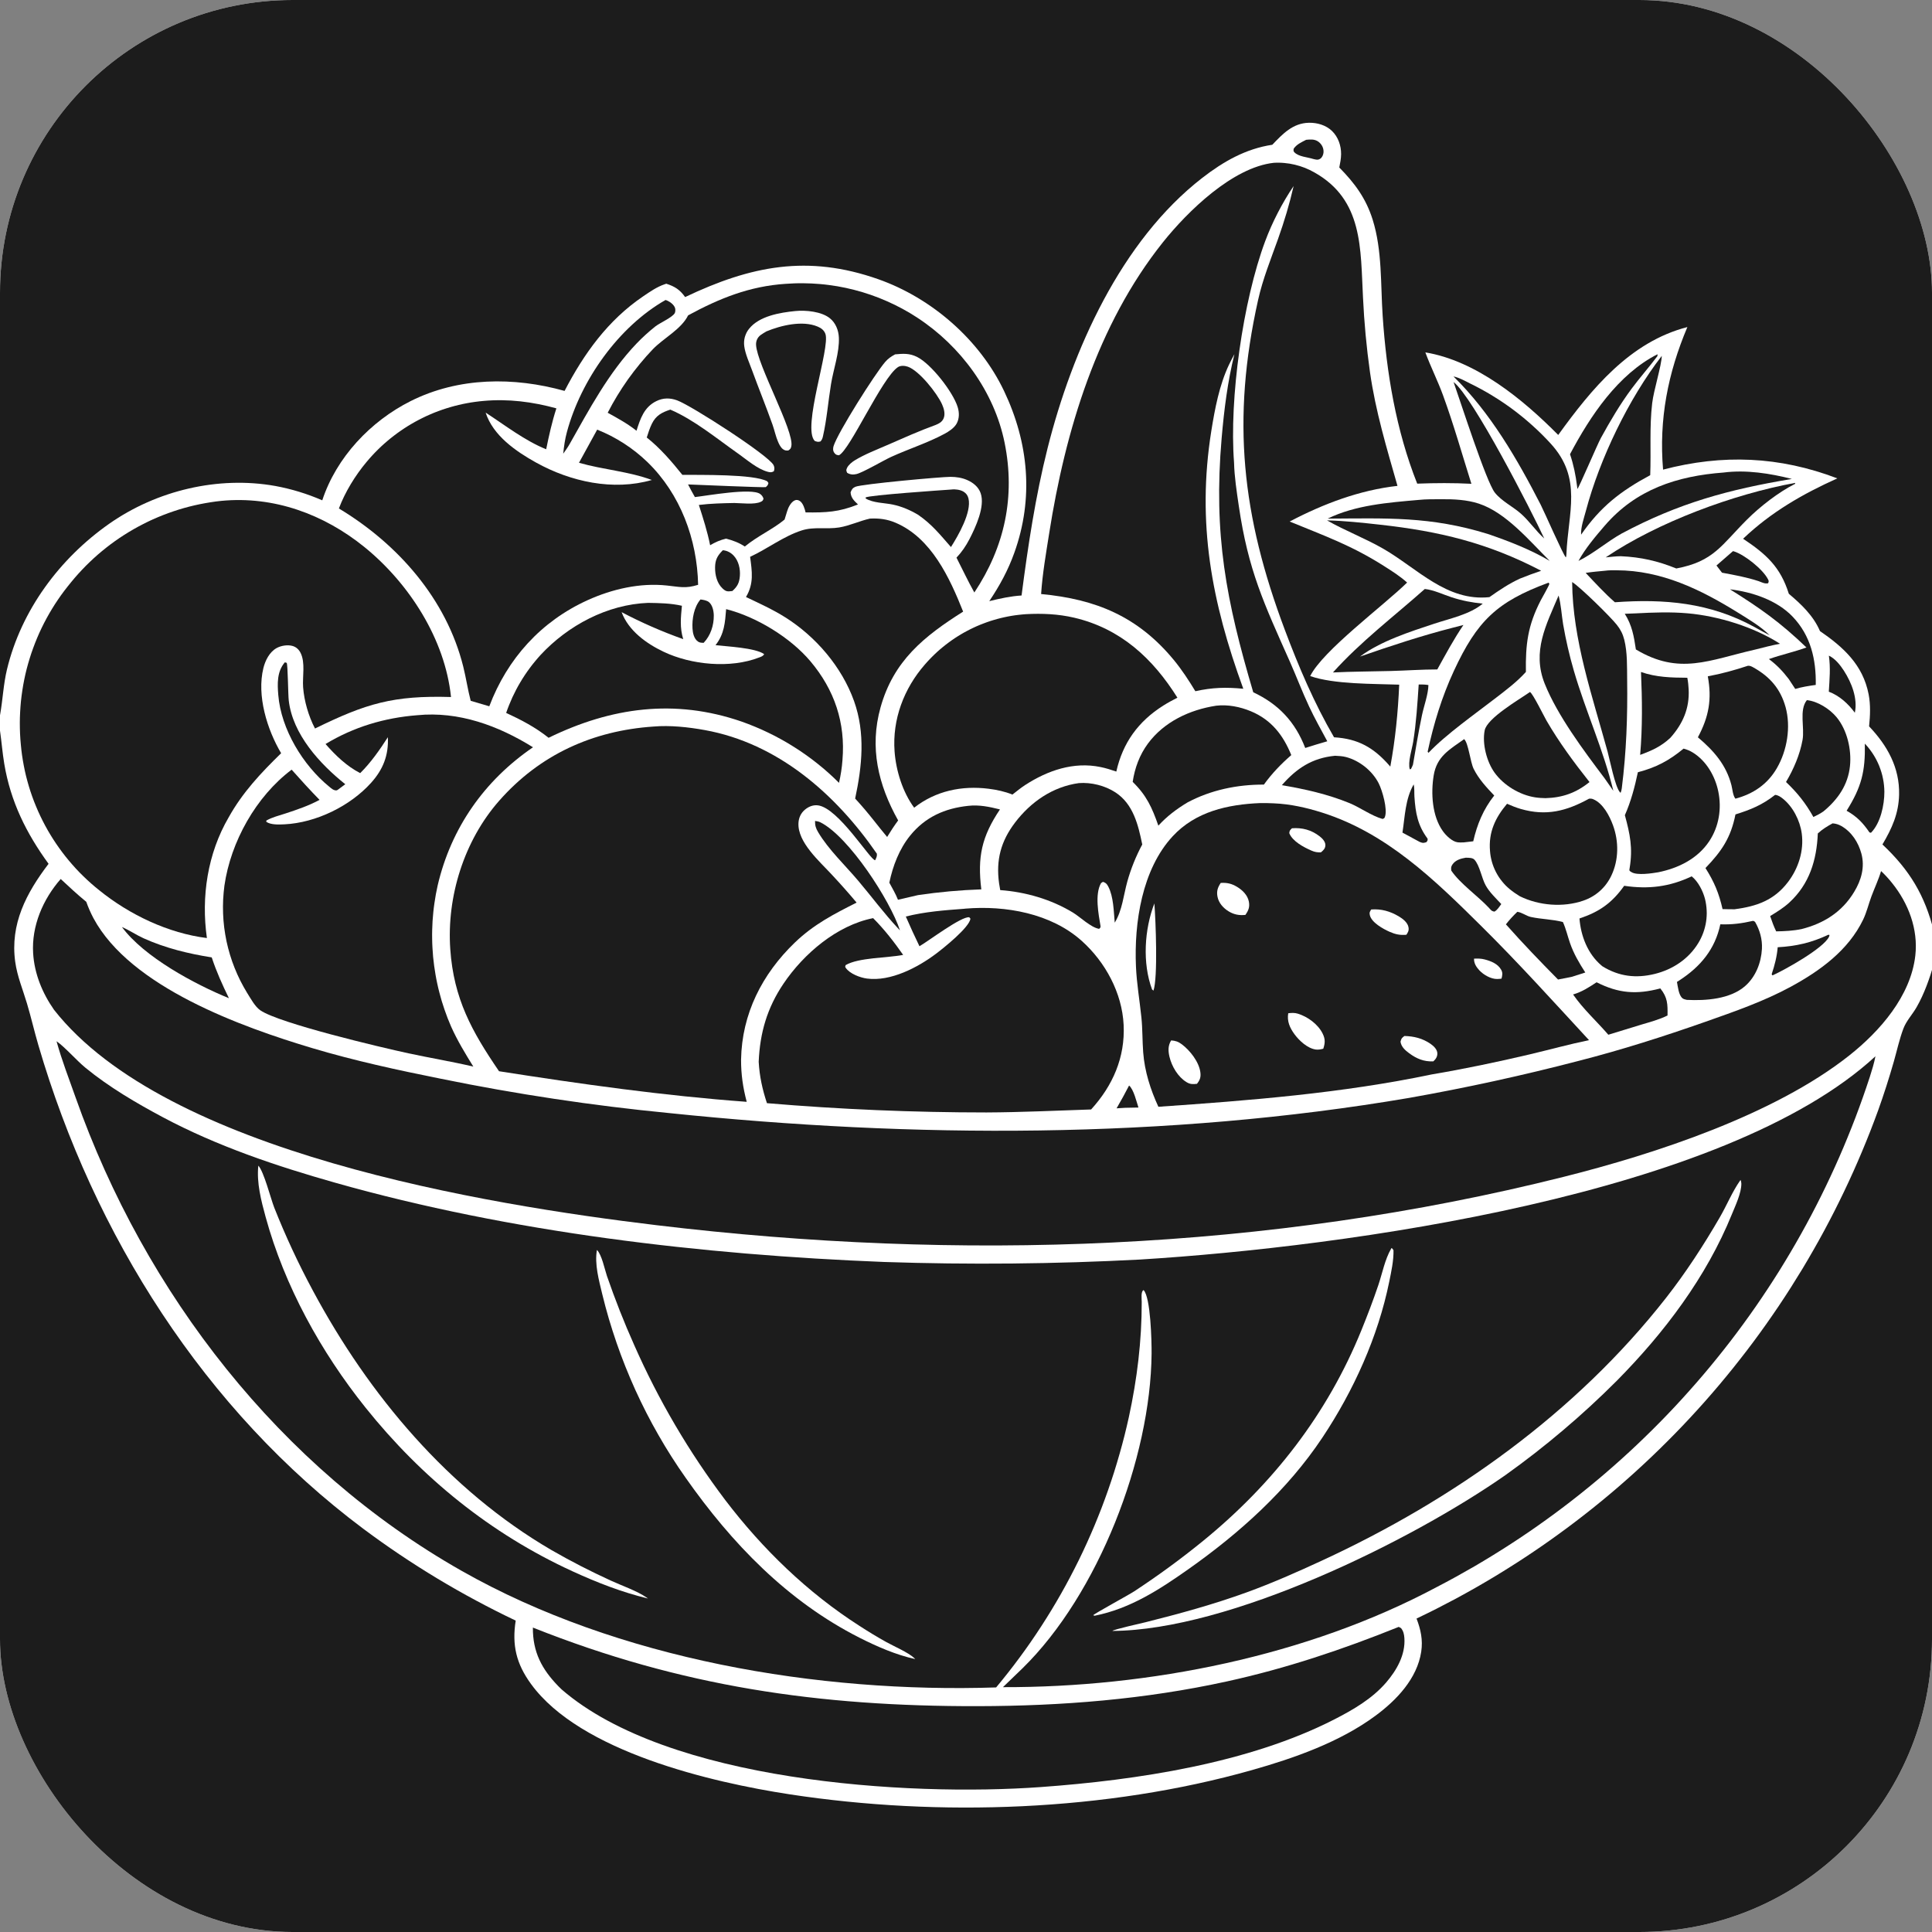 <svg width="66" height="66" viewBox="0 0 66 66" fill="none" xmlns="http://www.w3.org/2000/svg">
<rect x="0" y="0" width="66" height="66" fill="#808080" stroke="none"/>
<g clip-path="url(#clip0_107_4635)">
<path d="M0 0H66.064V31.819V32.926V66.064H0V24.959V24.434V0Z" fill="white"/>
<path d="M38.571 37.083C38.73 37.218 38.824 37.635 38.891 37.835L38.437 37.844L38.144 37.862C38.295 37.606 38.434 37.347 38.571 37.083Z" fill="#1C1C1C"/>
<path d="M44.62 4.776C44.684 4.77 44.749 4.764 44.814 4.767C44.939 4.773 45.038 4.82 45.119 4.917C45.128 4.927 45.136 4.938 45.143 4.949C45.151 4.96 45.158 4.971 45.164 4.983C45.171 4.995 45.177 5.007 45.182 5.02C45.187 5.032 45.192 5.045 45.196 5.058C45.2 5.07 45.203 5.083 45.206 5.097C45.208 5.11 45.21 5.123 45.212 5.137C45.213 5.15 45.214 5.163 45.214 5.177C45.214 5.19 45.213 5.204 45.212 5.217C45.204 5.293 45.166 5.381 45.1 5.423C45.013 5.478 44.955 5.451 44.863 5.431C44.665 5.366 44.359 5.356 44.213 5.197C44.177 5.159 44.191 5.133 44.192 5.084C44.291 4.932 44.463 4.857 44.62 4.776Z" fill="#1C1C1C"/>
<path d="M48.465 23.383C48.58 23.381 48.684 23.383 48.797 23.402C48.791 23.722 48.642 24.117 48.576 24.437C48.459 24.995 48.366 25.559 48.269 26.122C48.253 26.173 48.223 26.223 48.2 26.271L48.159 26.28C48.09 26.034 48.234 25.6 48.276 25.345C48.381 24.694 48.421 24.04 48.465 23.383Z" fill="#1C1C1C"/>
<path d="M48.293 26.797C48.325 26.924 48.31 27.085 48.319 27.218C48.356 27.77 48.43 28.197 48.768 28.649C48.774 28.722 48.767 28.713 48.728 28.77C48.614 28.804 48.61 28.803 48.498 28.761L47.91 28.443C47.996 27.886 48.005 27.297 48.293 26.797Z" fill="#1C1C1C"/>
<path d="M23.929 20.479C24.018 20.489 24.146 20.51 24.217 20.568C24.34 20.668 24.382 20.874 24.384 21.023C24.388 21.366 24.275 21.71 24.039 21.959C23.972 21.96 23.905 21.958 23.848 21.919C23.709 21.826 23.666 21.628 23.657 21.473C23.637 21.138 23.709 20.737 23.929 20.479Z" fill="#1C1C1C"/>
<path d="M62.477 22.398C62.693 22.499 62.866 22.72 62.994 22.918C63.254 23.323 63.467 23.864 63.364 24.348C63.137 24.039 62.838 23.766 62.475 23.629C62.5 23.206 62.537 22.82 62.477 22.398Z" fill="#1C1C1C"/>
<path d="M24.693 18.797C24.838 18.809 24.966 18.876 25.065 18.983C25.234 19.164 25.294 19.436 25.275 19.677C25.257 19.91 25.19 20.037 25.018 20.19C24.982 20.195 24.945 20.199 24.908 20.201C24.808 20.206 24.756 20.17 24.685 20.104C24.493 19.925 24.426 19.644 24.428 19.39C24.43 19.124 24.507 18.983 24.693 18.797Z" fill="#1C1C1C"/>
<path d="M62.459 31.932L62.499 31.941C62.493 31.961 62.491 31.982 62.483 32C62.295 32.396 60.98 33.126 60.563 33.316L60.54 33.315L60.524 33.276C60.625 32.979 60.703 32.672 60.729 32.359C61.355 32.326 61.892 32.201 62.459 31.932Z" fill="#1C1C1C"/>
<path d="M59.201 18.828C59.212 18.831 59.223 18.833 59.234 18.836C59.594 18.947 60.218 19.444 60.393 19.781C60.428 19.849 60.429 19.85 60.403 19.924C60.295 19.953 60.182 19.892 60.081 19.854C59.672 19.719 59.248 19.642 58.826 19.564L58.637 19.318L59.201 18.828Z" fill="#1C1C1C"/>
<path d="M50.069 29.301C50.079 29.301 50.089 29.3 50.098 29.301C50.185 29.303 50.308 29.302 50.37 29.369C50.548 29.564 50.617 29.999 50.75 30.241C50.88 30.479 51.102 30.686 51.286 30.884C51.219 30.975 51.153 31.086 51.054 31.142C50.949 31.127 50.932 31.085 50.861 31.01C50.48 30.603 49.879 30.187 49.578 29.741C49.567 29.651 49.566 29.606 49.62 29.529C49.721 29.382 49.903 29.328 50.069 29.301Z" fill="#1C1C1C"/>
<path d="M9.73 22.626L9.794 22.644C9.834 22.712 9.841 23.729 9.864 23.928C9.996 25.085 10.927 26.098 11.795 26.79L11.532 26.986L11.491 27.002C11.391 27.001 11.322 26.936 11.248 26.875C10.349 26.142 9.603 24.912 9.507 23.747C9.474 23.354 9.46 22.942 9.73 22.626Z" fill="#1C1C1C"/>
<path d="M27.843 28.044C27.915 28.053 27.974 28.064 28.038 28.098C29.008 28.597 30.406 30.755 30.744 31.782C30.725 31.762 30.706 31.742 30.687 31.723C30.199 31.203 29.776 30.629 29.316 30.085C28.865 29.551 28.306 29.028 27.948 28.427C27.869 28.294 27.84 28.198 27.843 28.044Z" fill="#1C1C1C"/>
<path d="M63.706 25.405C63.709 25.407 63.712 25.41 63.714 25.413C63.74 25.44 63.765 25.468 63.79 25.497C63.814 25.525 63.838 25.554 63.861 25.584C63.884 25.614 63.907 25.644 63.928 25.675C63.95 25.705 63.971 25.737 63.991 25.768C64.012 25.8 64.031 25.832 64.05 25.865C64.069 25.897 64.087 25.93 64.104 25.964C64.121 25.997 64.138 26.031 64.153 26.065C64.169 26.1 64.184 26.134 64.198 26.169C64.212 26.204 64.225 26.239 64.237 26.275C64.25 26.31 64.261 26.346 64.272 26.382C64.283 26.418 64.293 26.454 64.302 26.491C64.311 26.528 64.319 26.564 64.326 26.601C64.334 26.638 64.34 26.675 64.346 26.712C64.351 26.75 64.356 26.787 64.36 26.824C64.364 26.862 64.367 26.899 64.369 26.937C64.371 26.974 64.372 27.012 64.373 27.05C64.374 27.498 64.242 28.12 63.915 28.449L63.864 28.437C63.641 28.109 63.431 27.891 63.083 27.696C63.593 26.883 63.724 26.353 63.706 25.405Z" fill="#1C1C1C"/>
<path d="M4.166 31.669C4.417 31.776 4.655 31.94 4.907 32.054C5.647 32.388 6.435 32.58 7.233 32.706C7.393 33.194 7.596 33.64 7.82 34.1C6.641 33.618 4.92 32.692 4.166 31.669Z" fill="#1C1C1C"/>
<path d="M59.099 20.132C59.856 20.223 60.697 20.5 61.237 21.064C61.858 21.713 62.045 22.529 62.029 23.398C61.789 23.431 61.56 23.467 61.328 23.535L61.109 23.201C60.902 22.93 60.702 22.718 60.428 22.515C60.851 22.367 61.289 22.271 61.711 22.119C60.812 21.257 60.145 20.787 59.099 20.132Z" fill="#1C1C1C"/>
<path d="M56.624 12.101L56.62 12.165C56.335 12.543 56.02 12.899 55.737 13.28C55.342 13.813 55.006 14.384 54.687 14.965C54.568 15.184 53.936 16.666 53.887 16.703L53.875 16.611C53.828 16.231 53.756 15.879 53.634 15.516C54.327 14.209 55.272 12.787 56.624 12.101Z" fill="#1C1C1C"/>
<path d="M49.656 13.05C50.333 13.582 52.295 17.411 52.754 18.395C52.468 18.141 52.247 17.803 51.956 17.547C51.68 17.303 51.295 17.118 51.066 16.829C50.77 16.455 49.895 13.725 49.656 13.05Z" fill="#1C1C1C"/>
<path d="M32.5 16.723C32.627 16.705 32.802 16.728 32.914 16.795C33.005 16.849 33.059 16.925 33.084 17.026C33.199 17.496 32.731 18.302 32.486 18.688C32.117 18.267 31.829 17.904 31.359 17.583C31.088 17.423 30.809 17.303 30.5 17.237C30.213 17.177 29.831 17.184 29.576 17.031L29.569 16.995C29.677 16.915 32.184 16.745 32.5 16.723Z" fill="#1C1C1C"/>
<path d="M22.736 10.248C22.754 10.255 22.772 10.26 22.789 10.267C22.895 10.313 23.024 10.409 23.061 10.523C23.076 10.567 23.074 10.654 23.051 10.697C22.971 10.842 22.545 11.029 22.393 11.147C22.165 11.328 21.95 11.523 21.748 11.733C20.79 12.735 20.13 13.983 19.453 15.18C19.391 15.29 19.313 15.394 19.241 15.498C19.266 15.245 19.301 14.999 19.368 14.753C19.848 12.981 21.127 11.165 22.736 10.248Z" fill="#1C1C1C"/>
<path d="M51.834 31.149C51.995 31.169 52.138 31.292 52.3 31.326C52.66 31.404 53.032 31.402 53.391 31.498C53.495 31.724 53.551 31.978 53.633 32.214C53.761 32.582 53.946 32.897 54.156 33.222L53.697 33.369L53.225 33.462C52.619 32.849 52.016 32.222 51.444 31.577C51.566 31.421 51.692 31.285 51.834 31.149Z" fill="#1C1C1C"/>
<path d="M56.059 22.956C56.578 23.138 57.098 23.15 57.641 23.153C57.667 23.284 57.68 23.416 57.687 23.55C57.72 24.201 57.486 24.729 57.06 25.207C56.742 25.502 56.433 25.64 56.03 25.788C56.112 24.839 56.1 23.907 56.059 22.956Z" fill="#1C1C1C"/>
<path d="M54.542 33.556C55.296 33.937 55.906 33.981 56.719 33.766C56.97 34.077 56.971 34.306 56.965 34.691C56.681 34.831 56.372 34.913 56.069 35.003L54.943 35.348C54.547 34.89 54.083 34.472 53.739 33.973C54.047 33.882 54.277 33.73 54.542 33.556Z" fill="#1C1C1C"/>
<path d="M54.83 19.497C54.957 19.479 55.098 19.481 55.227 19.482C56.757 19.485 58.093 20.136 59.364 20.924C59.73 21.152 60.15 21.397 60.455 21.703C60.278 21.61 60.103 21.515 59.929 21.417C58.411 20.586 56.863 20.452 55.167 20.574C54.813 20.265 54.492 19.912 54.169 19.571C54.388 19.537 54.609 19.518 54.83 19.497Z" fill="#1C1C1C"/>
<path d="M45.607 25.818C45.733 25.824 45.861 25.83 45.983 25.862C46.445 25.985 46.878 26.33 47.097 26.757C47.22 26.999 47.41 27.649 47.31 27.909C47.289 27.962 47.279 27.955 47.231 27.977C46.851 27.87 46.477 27.592 46.105 27.437C45.358 27.131 44.582 26.957 43.79 26.823C44.296 26.242 44.831 25.893 45.607 25.818Z" fill="#1C1C1C"/>
<path d="M48.461 17.078C48.716 17.05 48.986 17.056 49.243 17.054C49.664 17.05 50.116 17.072 50.52 17.205C51.453 17.512 52.258 18.486 52.941 19.161C52.279 18.771 51.548 18.488 50.823 18.24C48.859 17.633 47.375 17.707 45.355 17.717C46.304 17.253 47.424 17.169 48.461 17.078Z" fill="#1C1C1C"/>
<path d="M50.018 25.25C50.167 25.392 50.225 26.031 50.344 26.269C50.519 26.617 50.779 26.896 51.045 27.176C50.672 27.647 50.461 28.159 50.328 28.74L50.005 28.777C49.934 28.779 49.86 28.783 49.789 28.773C49.604 28.747 49.393 28.538 49.29 28.393C48.921 27.878 48.878 27.095 48.977 26.49C49.084 25.834 49.521 25.604 50.018 25.25Z" fill="#1C1C1C"/>
<path d="M53.244 20.344C53.328 20.652 53.346 21.009 53.399 21.328C53.492 21.865 53.614 22.396 53.767 22.919C54.168 24.296 54.779 25.623 55.114 27.017L54.811 26.582C54.107 25.65 53.204 24.442 52.77 23.357C52.329 22.255 52.817 21.351 53.244 20.344Z" fill="#1C1C1C"/>
<path d="M58.884 16.142C59.651 16.043 60.47 16.172 61.212 16.361C59.053 16.721 57.349 17.186 55.403 18.223C54.894 18.507 54.442 18.909 53.923 19.162C54.152 18.741 54.505 18.323 54.819 17.959C55.888 16.717 57.29 16.261 58.884 16.142Z" fill="#1C1C1C"/>
<path d="M59.886 31.458C59.91 31.46 59.934 31.48 59.955 31.492C60.119 31.775 60.207 32.087 60.19 32.415C60.165 32.887 59.977 33.371 59.614 33.687C59.103 34.133 58.268 34.19 57.623 34.157C57.574 34.145 57.517 34.135 57.476 34.102C57.343 33.993 57.319 33.704 57.287 33.544L57.378 33.486C58.094 33.019 58.589 32.425 58.769 31.576C59.166 31.59 59.498 31.546 59.886 31.458Z" fill="#1C1C1C"/>
<path d="M56.769 12.157C56.759 12.499 56.493 13.329 56.441 13.774C56.344 14.591 56.406 15.412 56.374 16.232C55.359 16.779 54.678 17.307 54.013 18.265C53.996 18.022 54.111 17.698 54.175 17.457C54.649 15.67 55.639 13.619 56.769 12.157Z" fill="#1C1C1C"/>
<path d="M61.725 23.918C62.097 23.955 62.51 24.222 62.741 24.502C63.103 24.94 63.255 25.608 63.198 26.167C63.132 26.815 62.783 27.313 62.291 27.719C62.181 27.796 62.069 27.853 61.948 27.91C61.685 27.438 61.403 27.086 61.013 26.714C61.273 26.275 61.485 25.785 61.577 25.281C61.655 24.857 61.453 24.26 61.725 23.918Z" fill="#1C1C1C"/>
<path d="M62.604 28.127C62.714 28.135 62.809 28.164 62.905 28.219C63.256 28.421 63.484 28.776 63.588 29.161C63.713 29.626 63.582 30.071 63.34 30.47C62.927 31.155 62.305 31.546 61.542 31.739C61.257 31.798 60.968 31.812 60.677 31.817C60.594 31.646 60.532 31.473 60.471 31.294C60.702 31.152 60.925 31.017 61.126 30.832C61.814 30.2 62.061 29.381 62.099 28.472C62.254 28.328 62.42 28.228 62.604 28.127Z" fill="#1C1C1C"/>
<path d="M49.653 12.86C49.851 12.9 50.049 13.015 50.23 13.105C50.359 13.168 50.486 13.233 50.612 13.302C50.738 13.371 50.862 13.443 50.984 13.518C51.107 13.592 51.228 13.67 51.346 13.75C51.465 13.83 51.582 13.913 51.697 13.999C51.812 14.085 51.925 14.174 52.036 14.265C52.146 14.356 52.255 14.449 52.361 14.546C52.468 14.642 52.572 14.74 52.674 14.841C52.775 14.942 52.875 15.046 52.972 15.152C54.069 16.348 53.567 17.512 53.51 18.944C53.511 18.982 53.503 19.006 53.492 19.042C53.396 18.948 52.761 17.493 52.632 17.241C51.831 15.681 50.915 14.097 49.653 12.86Z" fill="#1C1C1C"/>
<path d="M61.319 16.497L61.323 16.498L61.324 16.528C60.755 16.814 60.129 17.302 59.68 17.75C58.808 18.62 58.545 19.181 57.265 19.42C56.632 19.163 56.05 19.031 55.368 19.001C55.196 19.002 55.024 19.025 54.853 19.041C56.632 17.838 59.214 16.884 61.319 16.497Z" fill="#1C1C1C"/>
<path d="M55.89 20.953C56.47 20.922 57.078 20.9 57.657 20.952C58.709 21.046 59.917 21.419 60.808 21.992C60.522 22.044 60.239 22.121 59.957 22.191C58.391 22.547 57.372 23.078 55.884 22.186C55.817 21.733 55.752 21.358 55.505 20.968L55.89 20.953Z" fill="#1C1C1C"/>
<path d="M48.673 20.121C48.969 20.149 49.31 20.314 49.596 20.406C49.952 20.522 50.281 20.583 50.653 20.621C50.217 20.988 49.536 21.128 48.998 21.306C48.172 21.579 47.16 21.903 46.46 22.429C47.514 22.064 48.557 21.718 49.637 21.442L49.993 21.35C49.663 21.835 49.384 22.356 49.1 22.869C48.572 22.869 48.044 22.908 47.516 22.922C46.855 22.94 46.196 22.94 45.536 22.972C46.485 21.915 47.615 21.062 48.673 20.121Z" fill="#1C1C1C"/>
<path d="M53.707 19.883C53.986 20.057 55.022 21.075 55.234 21.346C55.361 21.506 55.438 21.658 55.488 21.856C55.597 22.292 55.58 22.773 55.586 23.22C55.603 24.474 55.56 25.686 55.402 26.932C55.395 26.988 55.383 27.032 55.362 27.084C55.354 27.077 55.345 27.071 55.338 27.063C55.173 26.875 54.993 25.954 54.919 25.683C54.403 23.796 53.723 21.861 53.707 19.883Z" fill="#1C1C1C"/>
<path d="M52.266 23.64C52.361 23.686 52.739 24.457 52.83 24.616C53.261 25.359 53.767 26.043 54.3 26.716C53.845 27.084 53.377 27.251 52.794 27.266C52.678 27.263 52.559 27.257 52.444 27.239C51.917 27.159 51.369 26.828 51.057 26.395C50.789 26.024 50.628 25.407 50.719 24.95C50.803 24.531 51.895 23.899 52.266 23.64Z" fill="#1C1C1C"/>
<path d="M33.075 27.529C33.447 27.486 33.802 27.561 34.16 27.651C33.534 28.582 33.388 29.278 33.523 30.382C32.799 30.407 32.078 30.472 31.362 30.578L30.676 30.737C30.596 30.534 30.484 30.345 30.381 30.154C30.5 29.58 30.721 29.003 31.093 28.544C31.605 27.911 32.28 27.612 33.075 27.529Z" fill="#1C1C1C"/>
<path d="M45.333 17.777C45.938 17.792 46.541 17.857 47.142 17.924C49.168 18.148 50.828 18.546 52.648 19.498C52.403 19.581 52.161 19.67 51.921 19.767C51.543 19.942 51.22 20.16 50.881 20.399C49.423 20.554 48.423 19.42 47.257 18.747C46.633 18.387 45.954 18.132 45.333 17.777Z" fill="#1C1C1C"/>
<path d="M60.64 27.154C60.74 27.163 60.817 27.215 60.894 27.275C61.246 27.55 61.49 28.028 61.55 28.47C61.63 29.06 61.438 29.662 61.081 30.131C60.605 30.757 60.009 30.962 59.256 31.062C59.12 31.064 58.982 31.058 58.845 31.056C58.722 30.511 58.559 30.125 58.261 29.654C58.817 29.075 59.127 28.62 59.286 27.822C59.813 27.657 60.202 27.498 60.64 27.154Z" fill="#1C1C1C"/>
<path d="M52.901 19.905C52.91 19.919 52.927 19.931 52.927 19.948C52.927 19.991 52.67 20.438 52.63 20.516C52.19 21.374 52.113 22.009 52.127 22.954C51.823 23.292 51.465 23.56 51.106 23.837C50.418 24.369 49.381 25.1 48.803 25.714C48.788 25.712 48.781 25.692 48.771 25.679C48.975 24.726 49.254 23.811 49.664 22.925C50.456 21.215 51.134 20.555 52.901 19.905Z" fill="#1C1C1C"/>
<path d="M59.713 22.743C59.788 22.739 59.843 22.77 59.907 22.806C60.464 23.119 60.825 23.534 60.998 24.156C61.185 24.834 61.051 25.639 60.7 26.242C60.382 26.792 59.891 27.123 59.284 27.284C59.195 27.172 59.185 26.964 59.149 26.825C58.969 26.125 58.541 25.642 58.002 25.187C58.379 24.486 58.485 23.885 58.341 23.104C58.811 23.017 59.26 22.893 59.713 22.743Z" fill="#1C1C1C"/>
<path d="M57.514 25.574C57.629 25.605 57.734 25.648 57.836 25.712C58.294 25.998 58.589 26.512 58.698 27.031C58.821 27.617 58.724 28.234 58.391 28.736C57.991 29.337 57.337 29.658 56.648 29.798C56.432 29.835 55.931 29.911 55.738 29.796C55.648 29.743 55.657 29.741 55.672 29.648C55.783 28.973 55.685 28.497 55.508 27.848C55.716 27.378 55.846 26.883 55.952 26.381C56.573 26.22 57.02 25.982 57.514 25.574Z" fill="#1C1C1C"/>
<path d="M57.79 29.937C58.012 30.112 58.178 30.444 58.246 30.711C58.253 30.743 58.261 30.774 58.267 30.806C58.273 30.838 58.279 30.87 58.283 30.902C58.288 30.934 58.292 30.966 58.295 30.999C58.298 31.031 58.301 31.063 58.302 31.096C58.304 31.128 58.305 31.16 58.305 31.193C58.305 31.225 58.304 31.258 58.302 31.29C58.3 31.322 58.298 31.355 58.295 31.387C58.292 31.419 58.288 31.451 58.283 31.483C58.278 31.515 58.272 31.547 58.266 31.579C58.259 31.611 58.252 31.642 58.244 31.674C58.236 31.705 58.228 31.736 58.218 31.767C58.209 31.798 58.198 31.829 58.187 31.86C58.176 31.89 58.164 31.92 58.152 31.95C58.139 31.98 58.126 32.01 58.112 32.039C58.098 32.068 58.084 32.097 58.068 32.126C58.053 32.154 58.037 32.182 58.02 32.21C57.689 32.759 57.144 33.119 56.528 33.271C55.889 33.428 55.311 33.359 54.747 33.014C54.733 33.003 54.718 32.991 54.704 32.979C54.238 32.583 54.003 31.974 53.957 31.377C54.641 31.147 55.064 30.849 55.485 30.26C56.316 30.383 57.033 30.296 57.79 29.937Z" fill="#1C1C1C"/>
<path d="M54.284 27.285C54.343 27.28 54.375 27.281 54.43 27.304C54.763 27.444 54.984 27.87 55.103 28.195C55.304 28.744 55.301 29.378 55.047 29.91C55.035 29.935 55.023 29.96 55.01 29.984C54.997 30.008 54.983 30.032 54.969 30.056C54.955 30.08 54.94 30.103 54.925 30.126C54.91 30.149 54.894 30.171 54.877 30.194C54.861 30.216 54.844 30.237 54.827 30.259C54.809 30.28 54.791 30.301 54.772 30.321C54.754 30.341 54.735 30.361 54.715 30.381C54.696 30.4 54.675 30.419 54.655 30.437C54.634 30.456 54.613 30.473 54.592 30.491C54.571 30.508 54.549 30.525 54.526 30.541C54.504 30.557 54.481 30.573 54.458 30.588C54.435 30.603 54.412 30.617 54.388 30.631C54.364 30.645 54.34 30.658 54.315 30.671C54.291 30.684 54.266 30.696 54.241 30.707C54.216 30.718 54.191 30.729 54.165 30.739C54.139 30.749 54.113 30.759 54.087 30.768C53.396 31.006 52.569 30.937 51.919 30.617C51.798 30.544 51.682 30.463 51.572 30.373C51.547 30.353 51.524 30.332 51.501 30.311C51.478 30.29 51.455 30.268 51.433 30.246C51.411 30.224 51.39 30.201 51.369 30.177C51.348 30.154 51.328 30.13 51.309 30.105C51.289 30.081 51.27 30.056 51.252 30.031C51.233 30.005 51.215 29.98 51.198 29.953C51.181 29.927 51.165 29.9 51.149 29.873C51.133 29.846 51.118 29.819 51.104 29.791C51.09 29.763 51.076 29.735 51.063 29.706C51.05 29.678 51.038 29.649 51.026 29.62C51.015 29.591 51.004 29.561 50.994 29.532C50.984 29.502 50.975 29.472 50.966 29.442C50.958 29.412 50.95 29.381 50.943 29.351C50.936 29.32 50.93 29.29 50.924 29.259C50.919 29.228 50.914 29.197 50.91 29.166C50.906 29.135 50.903 29.104 50.901 29.073C50.846 28.432 51.081 27.934 51.483 27.458C51.637 27.526 51.79 27.588 51.951 27.635C52.822 27.887 53.51 27.709 54.284 27.285Z" fill="#1C1C1C"/>
<path d="M41.544 24.108C41.94 24.06 42.367 24.145 42.732 24.298C43.427 24.587 43.836 25.111 44.112 25.795C43.754 26.107 43.455 26.419 43.176 26.803C42.268 26.8 41.364 26.986 40.562 27.415C40.186 27.642 39.869 27.882 39.571 28.205C39.355 27.586 39.167 27.172 38.694 26.71C38.765 26.238 38.928 25.792 39.212 25.406C39.763 24.657 40.643 24.246 41.544 24.108Z" fill="#1C1C1C"/>
<path d="M36.855 26.752C37.279 26.72 37.744 26.836 38.101 27.067C38.714 27.464 38.884 28.181 39.021 28.849C38.913 29.05 38.816 29.256 38.731 29.468C38.646 29.679 38.572 29.895 38.511 30.114C38.379 30.588 38.341 31.094 38.081 31.519C38.045 31.132 38.042 30.633 37.859 30.284C37.812 30.195 37.774 30.154 37.678 30.125L37.613 30.168C37.393 30.555 37.528 31.232 37.598 31.651C37.581 31.711 37.596 31.683 37.547 31.731C37.261 31.683 36.909 31.33 36.652 31.174C35.906 30.722 35.036 30.47 34.169 30.407C34.154 30.331 34.141 30.254 34.13 30.177C34.02 29.38 34.189 28.74 34.677 28.098C35.217 27.39 35.964 26.875 36.855 26.752Z" fill="#1C1C1C"/>
<path d="M29.718 17.716C30.028 17.7 30.307 17.735 30.593 17.857C31.817 18.377 32.442 19.738 32.902 20.894C31.566 21.738 30.526 22.572 30.081 24.164C29.697 25.538 29.999 26.808 30.682 28.027C30.547 28.21 30.424 28.397 30.306 28.592C30.145 28.402 29.993 28.206 29.838 28.012C29.637 27.76 29.433 27.517 29.213 27.28C29.451 26.169 29.566 25.046 29.176 23.951C28.759 22.783 27.87 21.747 26.826 21.089C26.399 20.82 25.938 20.612 25.484 20.395C25.759 19.932 25.691 19.526 25.625 19.022C26.217 18.748 26.767 18.319 27.389 18.12C27.811 17.984 28.241 18.089 28.671 18.018C29.026 17.959 29.365 17.795 29.718 17.716Z" fill="#1C1C1C"/>
<path d="M22.138 20.595C22.529 20.601 22.912 20.607 23.295 20.694C23.257 21.095 23.219 21.442 23.34 21.834C22.628 21.582 21.903 21.265 21.235 20.912C21.472 21.548 22.084 21.988 22.676 22.268C23.616 22.714 24.949 22.843 25.932 22.461C26.002 22.434 26.072 22.415 26.104 22.345C25.796 22.128 24.833 22.085 24.443 22.04C24.744 21.662 24.769 21.268 24.806 20.809C25.837 21.069 27 21.778 27.684 22.589C28.507 23.565 28.886 24.688 28.78 25.963C28.762 26.227 28.72 26.485 28.662 26.743C28.545 26.626 28.425 26.513 28.302 26.403C28.179 26.293 28.052 26.186 27.923 26.084C27.794 25.981 27.662 25.881 27.527 25.786C27.392 25.69 27.255 25.598 27.115 25.511C26.975 25.422 26.833 25.338 26.689 25.259C26.544 25.178 26.398 25.102 26.249 25.031C26.1 24.959 25.95 24.891 25.797 24.828C25.644 24.764 25.49 24.705 25.334 24.65C23.048 23.861 20.874 24.163 18.741 25.204C18.294 24.847 17.808 24.592 17.291 24.354C17.322 24.263 17.356 24.173 17.392 24.083C17.428 23.994 17.466 23.905 17.506 23.817C17.547 23.73 17.59 23.643 17.634 23.558C17.679 23.472 17.726 23.388 17.776 23.305C17.825 23.222 17.876 23.141 17.93 23.06C17.983 22.98 18.039 22.901 18.096 22.824C18.154 22.746 18.213 22.67 18.275 22.596C18.336 22.521 18.399 22.449 18.464 22.377C19.405 21.363 20.745 20.65 22.138 20.595Z" fill="#1C1C1C"/>
<path d="M35.048 20.981C35.597 20.95 36.153 20.975 36.69 21.1C38.279 21.471 39.378 22.488 40.222 23.834C40.057 23.918 39.896 24.005 39.739 24.104C38.886 24.643 38.355 25.375 38.135 26.358C37.958 26.297 37.779 26.24 37.595 26.203C36.673 26.013 35.788 26.321 35.019 26.819C34.868 26.917 34.728 27.034 34.586 27.144C34.329 27.039 34.05 26.98 33.774 26.945C32.859 26.83 31.962 27.017 31.229 27.592C30.835 27.058 30.608 26.326 30.56 25.669C30.48 24.573 30.878 23.524 31.593 22.703C31.62 22.672 31.648 22.641 31.676 22.61C31.703 22.579 31.732 22.549 31.76 22.519C31.788 22.489 31.817 22.46 31.847 22.431C31.876 22.402 31.905 22.373 31.935 22.345C31.965 22.316 31.995 22.288 32.026 22.26C32.057 22.233 32.088 22.205 32.119 22.178C32.15 22.152 32.182 22.125 32.214 22.099C32.246 22.073 32.278 22.047 32.311 22.022C32.343 21.997 32.376 21.972 32.41 21.947C32.443 21.923 32.476 21.898 32.51 21.875C32.544 21.851 32.578 21.828 32.612 21.805C32.647 21.782 32.681 21.76 32.716 21.738C32.751 21.716 32.786 21.694 32.822 21.673C32.858 21.652 32.893 21.631 32.929 21.611C32.965 21.591 33.001 21.571 33.038 21.552C33.074 21.533 33.111 21.514 33.148 21.495C33.185 21.477 33.222 21.459 33.26 21.441C33.297 21.424 33.334 21.407 33.372 21.39C33.41 21.374 33.448 21.358 33.486 21.342C33.525 21.326 33.563 21.311 33.602 21.297C33.64 21.282 33.679 21.268 33.718 21.254C33.757 21.24 33.796 21.227 33.835 21.214C33.874 21.202 33.914 21.189 33.953 21.178C33.993 21.166 34.033 21.155 34.072 21.144C34.112 21.133 34.152 21.123 34.192 21.113C34.233 21.103 34.273 21.094 34.313 21.085C34.353 21.076 34.394 21.068 34.434 21.06C34.475 21.052 34.515 21.045 34.556 21.038C34.597 21.032 34.638 21.025 34.679 21.019C34.719 21.014 34.76 21.008 34.801 21.004C34.842 20.999 34.883 20.995 34.925 20.991C34.966 20.987 35.007 20.984 35.048 20.981Z" fill="#1C1C1C"/>
<path d="M16.522 13.696C17.366 13.62 18.192 13.726 19.007 13.95C18.857 14.411 18.755 14.874 18.658 15.348C17.924 15.051 17.253 14.527 16.59 14.095C16.844 14.881 17.622 15.418 18.313 15.802C19.49 16.455 20.944 16.778 22.268 16.397C21.476 16.102 20.594 16.044 19.779 15.809L20.401 14.677C20.56 14.741 20.716 14.812 20.869 14.89C21.021 14.969 21.169 15.055 21.314 15.148C21.458 15.241 21.597 15.341 21.731 15.447C21.866 15.554 21.995 15.667 22.118 15.786C23.244 16.877 23.817 18.427 23.849 19.978C23.413 20.114 23.218 20.047 22.782 20.002C21.863 19.903 20.91 20.124 20.075 20.502C18.484 21.223 17.33 22.502 16.715 24.128L16.08 23.941C15.979 23.558 15.922 23.161 15.826 22.775C15.249 20.458 13.588 18.58 11.577 17.37C11.789 16.805 12.137 16.241 12.523 15.78C12.554 15.742 12.585 15.706 12.617 15.67C12.649 15.633 12.681 15.598 12.714 15.562C12.746 15.527 12.779 15.492 12.813 15.457C12.847 15.422 12.88 15.388 12.915 15.354C12.949 15.321 12.984 15.287 13.019 15.254C13.055 15.221 13.09 15.189 13.126 15.157C13.162 15.125 13.199 15.093 13.236 15.062C13.272 15.031 13.309 15 13.347 14.97C13.385 14.94 13.422 14.91 13.461 14.881C13.499 14.851 13.538 14.822 13.577 14.794C13.616 14.766 13.655 14.738 13.695 14.711C13.735 14.683 13.774 14.656 13.815 14.63C13.855 14.604 13.896 14.578 13.937 14.552C13.978 14.527 14.019 14.502 14.061 14.478C14.102 14.453 14.144 14.43 14.187 14.406C14.229 14.383 14.271 14.36 14.314 14.338C14.357 14.316 14.4 14.294 14.443 14.273C14.486 14.251 14.53 14.231 14.574 14.21C14.618 14.19 14.662 14.171 14.706 14.152C14.75 14.133 14.795 14.114 14.839 14.096C14.884 14.078 14.929 14.061 14.974 14.044C15.02 14.027 15.065 14.011 15.111 13.995C15.156 13.979 15.202 13.964 15.248 13.95C15.294 13.935 15.34 13.921 15.386 13.908C15.433 13.894 15.479 13.881 15.526 13.869C15.572 13.857 15.619 13.845 15.666 13.834C15.713 13.823 15.76 13.812 15.807 13.802C15.854 13.792 15.902 13.783 15.949 13.774C15.996 13.765 16.044 13.757 16.091 13.749C16.139 13.742 16.187 13.735 16.235 13.728C16.282 13.722 16.33 13.716 16.378 13.71C16.426 13.705 16.474 13.7 16.522 13.696Z" fill="#1C1C1C"/>
<path d="M32.928 31.046C32.945 31.044 32.962 31.042 32.98 31.04C34.349 30.926 35.906 31.2 36.957 32.145C37.762 32.868 38.332 33.92 38.385 35.011C38.439 36.124 38.014 37.088 37.274 37.901C36.081 37.94 34.893 37.998 33.699 38.003C31.195 38.003 28.695 37.897 26.2 37.686C26.043 37.212 25.947 36.773 25.918 36.273C25.96 35.282 26.207 34.431 26.765 33.604C27.456 32.58 28.59 31.61 29.827 31.365C30.207 31.745 30.546 32.181 30.853 32.621C30.316 32.727 29.332 32.709 28.889 32.969C28.873 33.027 28.862 33.018 28.891 33.062C29.025 33.264 29.386 33.399 29.617 33.429C30.426 33.536 31.354 33.051 31.981 32.577C32.233 32.387 33.109 31.689 33.152 31.384L33.111 31.335C32.838 31.299 31.72 32.147 31.41 32.325C31.248 31.99 31.093 31.652 30.944 31.31C31.591 31.146 32.265 31.095 32.928 31.046Z" fill="#1C1C1C"/>
<path d="M14.251 24.433C15.672 24.292 17.021 24.79 18.208 25.528C16.548 26.662 15.411 28.282 14.952 30.245C14.929 30.345 14.909 30.446 14.89 30.547C14.872 30.647 14.855 30.749 14.841 30.85C14.826 30.952 14.813 31.054 14.803 31.156C14.792 31.258 14.784 31.36 14.777 31.462C14.771 31.565 14.766 31.667 14.764 31.77C14.761 31.872 14.761 31.975 14.763 32.077C14.764 32.18 14.768 32.282 14.774 32.385C14.779 32.487 14.787 32.59 14.796 32.692C14.806 32.794 14.818 32.896 14.832 32.998C14.845 33.099 14.861 33.201 14.879 33.302C14.896 33.403 14.916 33.503 14.938 33.604C14.959 33.704 14.983 33.804 15.009 33.903C15.034 34.002 15.062 34.101 15.091 34.2C15.121 34.298 15.152 34.395 15.186 34.492C15.219 34.589 15.254 34.686 15.291 34.781C15.329 34.877 15.368 34.972 15.409 35.066C15.622 35.545 15.894 35.991 16.169 36.436C15.438 36.265 14.694 36.142 13.96 35.984C12.999 35.777 9.539 34.957 8.895 34.515C8.706 34.385 8.566 34.112 8.442 33.919C8.4 33.851 8.36 33.782 8.322 33.713C8.283 33.644 8.246 33.573 8.21 33.502C8.174 33.431 8.14 33.359 8.108 33.287C8.075 33.214 8.044 33.141 8.015 33.067C7.985 32.993 7.957 32.919 7.931 32.844C7.905 32.769 7.88 32.693 7.857 32.617C7.834 32.541 7.813 32.465 7.793 32.388C7.773 32.311 7.755 32.233 7.738 32.156C7.722 32.078 7.707 32 7.694 31.921C7.681 31.843 7.669 31.764 7.659 31.685C7.65 31.606 7.642 31.527 7.635 31.448C7.629 31.369 7.624 31.289 7.621 31.21C7.618 31.131 7.617 31.051 7.617 30.971C7.617 30.892 7.62 30.813 7.623 30.733C7.627 30.654 7.633 30.574 7.64 30.495C7.647 30.416 7.656 30.337 7.666 30.258C7.881 28.757 8.744 27.21 9.963 26.293C10.274 26.644 10.589 26.989 10.917 27.325C10.551 27.522 10.151 27.659 9.757 27.788C9.538 27.86 9.298 27.917 9.098 28.032L9.098 28.075C9.256 28.183 9.533 28.169 9.722 28.16C10.794 28.106 11.958 27.54 12.676 26.743C13.087 26.287 13.279 25.8 13.25 25.184C12.971 25.618 12.672 26.047 12.305 26.411C11.84 26.172 11.463 25.806 11.121 25.417C12.083 24.834 13.133 24.521 14.251 24.433Z" fill="#1C1C1C"/>
<path d="M47.783 55.577L47.863 55.62C47.945 55.729 47.966 55.825 47.976 55.961C48.015 56.531 47.712 57.06 47.352 57.478C46.873 58.033 46.228 58.407 45.583 58.737C42.653 60.238 38.828 60.812 35.565 61.048C30.967 61.381 22.822 60.858 19.189 57.716C19.151 57.681 19.115 57.645 19.079 57.608C18.505 57.021 18.197 56.428 18.204 55.6C23.269 57.618 27.98 58.296 33.403 58.285C36.277 58.279 39.106 58.055 41.917 57.439C43.948 56.993 45.858 56.352 47.783 55.577Z" fill="#1C1C1C"/>
<path d="M26.84 9.696C26.938 9.689 27.036 9.683 27.135 9.68C27.233 9.676 27.331 9.675 27.43 9.676C27.528 9.676 27.627 9.679 27.725 9.684C27.823 9.688 27.922 9.695 28.02 9.704C28.118 9.712 28.215 9.723 28.313 9.736C28.411 9.748 28.508 9.763 28.605 9.779C28.702 9.796 28.799 9.815 28.895 9.835C28.991 9.856 29.087 9.878 29.182 9.903C29.278 9.927 29.372 9.954 29.467 9.982C29.561 10.011 29.655 10.041 29.748 10.073C29.841 10.105 29.933 10.139 30.025 10.175C30.116 10.211 30.207 10.249 30.297 10.289C30.387 10.328 30.477 10.37 30.565 10.413C30.653 10.456 30.741 10.502 30.827 10.548C30.914 10.595 30.999 10.644 31.084 10.694C31.169 10.745 31.252 10.797 31.334 10.851C32.817 11.818 33.966 13.379 34.319 15.125C34.692 16.968 34.321 18.683 33.285 20.24C33.067 19.854 32.878 19.444 32.675 19.05C32.856 18.859 32.996 18.653 33.117 18.42C33.327 18.012 33.66 17.304 33.5 16.846C33.425 16.631 33.241 16.485 33.037 16.397C32.855 16.318 32.666 16.291 32.469 16.29C32.161 16.288 29.436 16.536 29.222 16.629C29.123 16.672 29.096 16.723 29.057 16.82C29.071 17.011 29.177 17.105 29.31 17.233C28.65 17.497 28.221 17.512 27.52 17.505C27.494 17.387 27.433 17.186 27.326 17.117C27.267 17.079 27.213 17.064 27.147 17.095C27.018 17.155 26.926 17.338 26.889 17.467C26.862 17.561 26.831 17.655 26.802 17.749C26.396 18.086 25.883 18.308 25.444 18.67C25.239 18.535 25.038 18.463 24.804 18.4C24.602 18.448 24.436 18.521 24.259 18.626C24.165 18.156 24.02 17.704 23.874 17.25C24.276 17.2 24.682 17.191 25.087 17.183C25.323 17.186 25.779 17.247 25.991 17.142C26.058 17.11 26.061 17.099 26.083 17.034C26.058 16.963 26.027 16.919 25.968 16.875C25.676 16.658 24.15 16.935 23.739 16.981C23.655 16.841 23.582 16.693 23.505 16.549C23.818 16.561 26.103 16.659 26.161 16.641C26.221 16.585 26.231 16.578 26.251 16.5L26.21 16.442C25.752 16.19 23.91 16.229 23.31 16.221C22.953 15.774 22.545 15.301 22.094 14.946C22.143 14.79 22.196 14.627 22.267 14.48C22.408 14.191 22.609 14.089 22.899 13.993C23.716 14.343 24.481 14.979 25.208 15.49C25.512 15.703 25.871 16.024 26.232 16.118C26.317 16.14 26.36 16.141 26.436 16.099C26.461 16.024 26.462 15.961 26.426 15.889C26.26 15.558 23.62 13.854 23.132 13.677C22.889 13.588 22.655 13.587 22.419 13.704C22.003 13.909 21.874 14.303 21.744 14.715C21.438 14.472 21.1 14.288 20.76 14.1C20.862 13.902 20.97 13.707 21.086 13.517C21.202 13.327 21.324 13.141 21.453 12.959C21.583 12.778 21.718 12.601 21.86 12.429C22.001 12.257 22.149 12.09 22.303 11.929C22.677 11.544 23.273 11.248 23.508 10.772C24.582 10.19 25.606 9.777 26.84 9.696Z" fill="#1C1C1C"/>
<path d="M30.579 12.105C30.854 12.079 31.07 12.065 31.326 12.192C31.812 12.433 32.559 13.396 32.715 13.904C32.774 14.093 32.776 14.303 32.676 14.478C32.591 14.625 32.41 14.743 32.264 14.821C31.692 15.129 31.038 15.337 30.444 15.608C30.167 15.735 29.487 16.139 29.257 16.195C29.143 16.222 29.041 16.213 28.94 16.152C28.908 16.076 28.899 16.063 28.937 15.983C28.985 15.881 29.107 15.783 29.2 15.726C29.537 15.52 29.938 15.367 30.301 15.208C30.849 14.969 31.397 14.722 31.96 14.518C32.075 14.472 32.178 14.418 32.232 14.299C32.302 14.149 32.245 13.95 32.18 13.808C32.009 13.43 31.404 12.666 31.016 12.528C30.915 12.492 30.768 12.479 30.674 12.542C30.127 12.907 29.039 15.369 28.66 15.553C28.585 15.543 28.553 15.539 28.503 15.472C28.451 15.403 28.452 15.319 28.476 15.239C28.617 14.783 29.888 12.77 30.244 12.359C30.342 12.246 30.448 12.176 30.579 12.105Z" fill="white"/>
<path d="M27.166 10.626C27.526 10.59 28.064 10.64 28.352 10.874C28.548 11.033 28.645 11.28 28.657 11.528C28.681 12.036 28.471 12.615 28.389 13.121C28.292 13.713 28.246 14.326 28.112 14.911C28.095 14.982 28.079 15.026 28.028 15.081C27.939 15.102 27.923 15.094 27.835 15.065C27.387 14.625 28.37 11.875 28.197 11.406C28.15 11.279 28.054 11.208 27.933 11.157C27.415 10.938 26.681 11.114 26.184 11.32C26.116 11.36 26.045 11.401 25.981 11.448C25.876 11.527 25.822 11.649 25.828 11.78C25.86 12.458 27.14 14.733 27.033 15.243C27.015 15.33 26.998 15.34 26.93 15.389C26.85 15.395 26.809 15.391 26.743 15.341C26.669 15.284 26.618 15.181 26.582 15.098C26.501 14.913 26.46 14.705 26.393 14.514C26.171 13.89 25.919 13.271 25.691 12.648C25.598 12.393 25.461 12.098 25.425 11.829C25.421 11.803 25.419 11.776 25.418 11.749C25.417 11.723 25.417 11.696 25.419 11.67C25.421 11.643 25.424 11.617 25.428 11.591C25.433 11.564 25.438 11.538 25.445 11.513C25.453 11.487 25.461 11.462 25.471 11.437C25.48 11.412 25.491 11.388 25.503 11.364C25.515 11.341 25.529 11.318 25.543 11.295C25.558 11.273 25.573 11.252 25.59 11.231C25.938 10.795 26.645 10.678 27.166 10.626Z" fill="white"/>
<path d="M43.053 27.434C43.207 27.431 43.362 27.437 43.516 27.443C44.079 27.466 44.624 27.589 45.16 27.758C47.369 28.457 49 30.048 50.607 31.64C51.876 32.896 53.072 34.222 54.283 35.533C53.602 35.674 52.93 35.86 52.253 36.02C51.153 36.279 50.025 36.516 48.91 36.704C45.848 37.346 42.689 37.594 39.572 37.809C39.301 37.221 39.102 36.599 39.053 35.949C39.023 35.552 39.033 35.153 38.992 34.757C38.932 34.175 38.831 33.6 38.806 33.015C38.741 31.527 39.01 29.702 40.062 28.567C40.845 27.722 41.944 27.48 43.053 27.434Z" fill="#1C1C1C"/>
<path d="M50.355 32.749C50.48 32.742 50.597 32.744 50.719 32.776C50.933 32.832 51.167 32.923 51.281 33.126C51.343 33.235 51.322 33.319 51.294 33.432C51.244 33.438 51.194 33.444 51.144 33.444C50.932 33.447 50.68 33.301 50.538 33.149C50.432 33.035 50.35 32.909 50.355 32.749Z" fill="white"/>
<path d="M44.135 28.295C44.484 28.268 44.795 28.35 45.076 28.566C45.165 28.634 45.273 28.742 45.277 28.862C45.28 28.983 45.21 29.047 45.125 29.117C45.003 29.122 44.916 29.108 44.804 29.059C44.538 28.944 44.155 28.742 44.044 28.463C44.053 28.367 44.066 28.366 44.135 28.295Z" fill="white"/>
<path d="M39.435 30.862C39.481 31.444 39.558 33.398 39.404 33.842L39.356 33.801C39.021 32.901 39.094 31.749 39.435 30.862Z" fill="white"/>
<path d="M47.976 35.391C48.303 35.399 48.597 35.471 48.869 35.659C48.973 35.731 49.098 35.846 49.102 35.984C49.105 36.1 49.046 36.184 48.964 36.258C48.641 36.271 48.396 36.169 48.139 35.98C48.001 35.878 47.87 35.762 47.843 35.586C47.875 35.47 47.881 35.466 47.976 35.391Z" fill="white"/>
<path d="M46.842 31.069C47.186 31.044 47.481 31.127 47.777 31.3C47.913 31.379 48.091 31.513 48.117 31.681C48.135 31.791 48.101 31.847 48.044 31.933C47.827 31.952 47.672 31.92 47.472 31.832C47.249 31.733 46.855 31.517 46.796 31.264C46.774 31.168 46.795 31.149 46.842 31.069Z" fill="white"/>
<path d="M41.702 30.162C41.916 30.149 42.07 30.183 42.256 30.294C42.443 30.405 42.62 30.578 42.663 30.8C42.699 30.986 42.649 31.105 42.544 31.255C42.332 31.276 42.157 31.245 41.972 31.133C41.787 31.02 41.63 30.845 41.59 30.626C41.556 30.44 41.6 30.315 41.702 30.162Z" fill="white"/>
<path d="M44.008 34.614C44.122 34.601 44.223 34.594 44.335 34.628C44.671 34.731 45.024 34.987 45.182 35.306C45.277 35.496 45.27 35.63 45.205 35.826C45.122 35.848 45.038 35.864 44.953 35.854C44.668 35.817 44.379 35.548 44.218 35.326C44.059 35.107 43.962 34.885 44.008 34.614Z" fill="white"/>
<path d="M40.008 35.542C40.156 35.552 40.251 35.584 40.372 35.674C40.654 35.886 40.959 36.274 41.006 36.63C41.028 36.799 40.993 36.894 40.89 37.025C40.748 37.041 40.657 37.043 40.533 36.967C40.24 36.789 40.029 36.429 39.951 36.102C39.904 35.903 39.898 35.719 40.008 35.542Z" fill="white"/>
<path d="M7.566 17.11C9.356 16.939 11.065 17.567 12.447 18.686C13.971 19.921 15.204 21.832 15.407 23.811C13.431 23.753 12.508 24.031 10.761 24.887C10.542 24.47 10.39 23.948 10.355 23.479C10.328 23.115 10.437 22.639 10.268 22.303C10.212 22.192 10.125 22.108 10.005 22.07C9.834 22.017 9.606 22.053 9.451 22.138C9.206 22.273 9.062 22.562 8.997 22.825C8.767 23.766 9.125 24.923 9.604 25.731C8.912 26.406 8.287 27.069 7.812 27.921C7.089 29.16 6.868 30.638 7.068 32.045C5.749 31.882 4.418 31.245 3.391 30.413C3.344 30.375 3.297 30.337 3.25 30.298C3.204 30.259 3.158 30.22 3.113 30.18C3.067 30.14 3.022 30.099 2.978 30.058C2.934 30.017 2.89 29.975 2.847 29.933C2.803 29.891 2.761 29.848 2.718 29.805C2.676 29.761 2.635 29.717 2.593 29.673C2.552 29.629 2.512 29.584 2.472 29.538C2.432 29.493 2.392 29.447 2.354 29.401C2.315 29.354 2.277 29.307 2.239 29.26C2.201 29.212 2.164 29.165 2.128 29.116C2.091 29.068 2.056 29.019 2.021 28.97C1.985 28.921 1.951 28.871 1.917 28.821C1.883 28.771 1.85 28.72 1.817 28.669C1.784 28.618 1.752 28.567 1.721 28.515C1.69 28.463 1.659 28.411 1.629 28.359C1.599 28.306 1.57 28.253 1.541 28.2C1.512 28.147 1.484 28.093 1.457 28.039C1.43 27.985 1.403 27.931 1.377 27.876C1.351 27.822 1.326 27.767 1.301 27.711C1.277 27.656 1.253 27.6 1.23 27.544C1.206 27.489 1.184 27.432 1.162 27.376C1.14 27.32 1.119 27.263 1.099 27.206C1.079 27.149 1.059 27.091 1.04 27.034C1.022 26.977 1.003 26.919 0.986 26.861C0.969 26.803 0.952 26.745 0.936 26.686C0.92 26.628 0.905 26.569 0.89 26.511C0.876 26.452 0.862 26.393 0.849 26.334C0.836 26.275 0.824 26.215 0.813 26.156C0.801 26.097 0.791 26.037 0.781 25.977C0.771 25.918 0.762 25.858 0.753 25.798C0.745 25.738 0.737 25.678 0.73 25.618C0.723 25.558 0.717 25.498 0.712 25.437C0.706 25.376 0.7 25.314 0.696 25.252C0.692 25.19 0.688 25.128 0.685 25.066C0.682 25.004 0.68 24.942 0.679 24.88C0.678 24.817 0.677 24.756 0.677 24.693C0.677 24.631 0.678 24.569 0.68 24.507C0.682 24.445 0.684 24.383 0.688 24.321C0.691 24.259 0.695 24.197 0.7 24.135C0.705 24.073 0.71 24.011 0.716 23.95C0.723 23.888 0.73 23.826 0.738 23.764C0.746 23.703 0.754 23.641 0.764 23.58C0.773 23.519 0.783 23.457 0.794 23.396C0.805 23.335 0.817 23.274 0.829 23.213C0.841 23.152 0.855 23.092 0.868 23.031C0.882 22.971 0.897 22.91 0.912 22.85C0.928 22.79 0.944 22.73 0.961 22.67C0.978 22.61 0.995 22.551 1.014 22.492C1.032 22.432 1.051 22.373 1.071 22.314C1.091 22.256 1.111 22.197 1.133 22.139C1.154 22.08 1.176 22.022 1.199 21.964C1.221 21.907 1.245 21.849 1.269 21.792C1.293 21.735 1.318 21.678 1.343 21.621C1.369 21.564 1.395 21.508 1.422 21.452C1.449 21.396 1.477 21.341 1.505 21.285C1.533 21.23 1.562 21.175 1.592 21.121C1.622 21.066 1.652 21.012 1.683 20.958C1.714 20.904 1.746 20.851 1.778 20.798C1.81 20.745 1.843 20.692 1.877 20.64C1.91 20.588 1.945 20.536 1.98 20.485C2.014 20.433 2.05 20.382 2.086 20.332C2.122 20.281 2.159 20.231 2.197 20.182C2.234 20.132 2.272 20.083 2.311 20.035C2.349 19.986 2.388 19.938 2.428 19.89C2.468 19.842 2.508 19.794 2.548 19.746C2.589 19.699 2.63 19.652 2.672 19.605C2.714 19.559 2.756 19.513 2.799 19.468C2.842 19.422 2.885 19.378 2.929 19.333C2.973 19.289 3.017 19.245 3.063 19.202C3.108 19.159 3.153 19.116 3.199 19.074C3.245 19.032 3.292 18.99 3.339 18.949C3.386 18.908 3.434 18.868 3.482 18.828C3.53 18.788 3.578 18.749 3.628 18.71C3.677 18.672 3.726 18.634 3.776 18.596C3.826 18.559 3.876 18.522 3.927 18.486C3.978 18.449 4.03 18.414 4.081 18.379C4.133 18.344 4.185 18.31 4.238 18.276C4.29 18.242 4.343 18.209 4.397 18.177C4.45 18.145 4.504 18.113 4.558 18.082C4.612 18.051 4.667 18.02 4.722 17.991C4.777 17.961 4.832 17.932 4.888 17.904C4.943 17.875 4.999 17.848 5.055 17.82C5.112 17.794 5.168 17.767 5.225 17.741C5.282 17.716 5.34 17.691 5.397 17.667C5.455 17.643 5.512 17.619 5.571 17.596C5.629 17.573 5.687 17.551 5.746 17.53C5.804 17.509 5.863 17.488 5.923 17.468C5.982 17.448 6.041 17.429 6.101 17.41C6.16 17.392 6.22 17.374 6.28 17.357C6.34 17.34 6.401 17.324 6.461 17.308C6.522 17.293 6.582 17.278 6.643 17.264C6.704 17.25 6.765 17.237 6.826 17.224C6.887 17.212 6.949 17.2 7.01 17.189C7.072 17.178 7.133 17.167 7.195 17.158C7.257 17.148 7.318 17.14 7.38 17.131C7.442 17.123 7.504 17.116 7.566 17.11Z" fill="#1C1C1C"/>
<path d="M22.325 24.82C22.888 24.771 23.515 24.839 24.069 24.939C26.572 25.389 28.549 27.126 29.955 29.163C29.966 29.257 29.935 29.3 29.898 29.386C29.743 29.408 28.648 27.6 27.941 27.512C27.774 27.491 27.615 27.558 27.49 27.666C27.358 27.78 27.287 27.937 27.277 28.111C27.238 28.772 28.005 29.431 28.416 29.879C28.707 30.19 28.989 30.508 29.263 30.834C28.48 31.229 27.794 31.582 27.153 32.199C26.035 33.275 25.344 34.633 25.316 36.197C25.315 36.705 25.379 37.149 25.509 37.64C22.669 37.432 19.86 37.035 17.048 36.595C16.117 35.233 15.499 34.117 15.382 32.425C15.257 30.628 15.854 28.718 17.05 27.358C18.435 25.782 20.246 24.96 22.325 24.82Z" fill="#1C1C1C"/>
<path d="M43.513 5.562C43.573 5.558 43.634 5.557 43.694 5.558C43.754 5.559 43.815 5.562 43.875 5.568C43.935 5.573 43.995 5.581 44.054 5.59C44.114 5.6 44.173 5.612 44.232 5.626C44.291 5.64 44.349 5.656 44.406 5.674C44.464 5.692 44.521 5.712 44.577 5.734C44.633 5.756 44.688 5.781 44.743 5.807C44.797 5.833 44.851 5.861 44.903 5.891C46.572 6.829 46.474 8.498 46.562 10.161C46.602 11.014 46.681 11.863 46.8 12.709C46.99 14.05 47.37 15.301 47.74 16.598C46.441 16.744 45.206 17.213 44.057 17.816C45.253 18.308 46.166 18.629 47.274 19.333C47.546 19.505 47.831 19.686 48.069 19.901C47.256 20.697 45.188 22.225 44.758 23.096C45.579 23.381 46.908 23.356 47.799 23.389C47.757 24.348 47.668 25.245 47.495 26.19L47.466 26.155C46.927 25.539 46.396 25.236 45.573 25.187C44.893 24.018 44.367 22.782 43.892 21.518C42.425 17.612 42.063 14.353 42.978 10.249C43.138 9.53 43.413 8.856 43.659 8.165C43.872 7.566 44.05 6.976 44.192 6.356C43.808 6.92 43.457 7.603 43.22 8.241C42.459 10.285 41.989 13.614 42.157 15.802C42.169 16.291 42.248 16.798 42.319 17.282C42.642 19.49 43.179 20.615 44.069 22.615C44.292 23.119 44.487 23.636 44.721 24.135C44.91 24.539 45.131 24.931 45.342 25.323C45.09 25.395 44.839 25.472 44.589 25.552C44.245 24.66 43.677 24.054 42.813 23.649C41.886 20.516 41.45 18.262 41.733 14.969C41.817 14 41.935 13.045 42.169 12.1C42.106 12.217 42.043 12.335 41.986 12.455C41.654 13.154 41.502 13.963 41.38 14.723C40.879 17.871 41.392 20.566 42.473 23.529C41.88 23.472 41.42 23.484 40.835 23.613C40.61 23.242 40.373 22.878 40.097 22.543C38.869 21.058 37.44 20.47 35.566 20.293C35.611 19.605 35.734 18.903 35.841 18.223C36.39 14.721 37.483 11.089 39.725 8.279C40.578 7.211 42.113 5.717 43.513 5.562Z" fill="#1C1C1C"/>
<path d="M64.26 29.757C64.396 29.884 64.519 30.019 64.635 30.164C65.196 30.859 65.532 31.744 65.43 32.644C65.273 34.028 64.219 35.23 63.169 36.06C60.614 38.081 56.552 39.416 53.404 40.206C43.3 42.743 32.75 43.094 22.433 41.855C16.556 41.15 5.673 39.368 1.846 34.497C1.447 33.927 1.174 33.264 1.132 32.564C1.075 31.633 1.466 30.72 2.074 30.028C2.36 30.294 2.644 30.56 2.947 30.807C3.015 30.998 3.096 31.183 3.19 31.362C4.454 33.723 8.258 35.085 10.673 35.807C12.115 36.237 13.589 36.557 15.064 36.852C16.35 37.115 17.642 37.344 18.941 37.539C20.239 37.735 21.541 37.896 22.848 38.023C31.188 38.888 39.851 38.918 48.132 37.507C50.084 37.162 52.02 36.739 53.938 36.239C55.41 35.862 56.832 35.407 58.265 34.904C59.252 34.556 60.255 34.208 61.177 33.708C62.174 33.166 63.141 32.466 63.647 31.417C63.769 31.164 63.833 30.884 63.931 30.621C64.039 30.33 64.171 30.057 64.26 29.757Z" fill="#1C1C1C"/>
<path d="M1.931 35.57C2.23 35.779 2.607 36.22 2.92 36.477C3.728 37.139 4.655 37.682 5.574 38.172C7.421 39.155 9.442 39.835 11.449 40.403C17.45 42.103 23.985 42.866 30.208 43.111C33.121 43.209 36.032 43.181 38.943 43.028C45.931 42.597 58.921 40.837 64.068 36.084C64.022 36.326 63.947 36.563 63.873 36.797C63.797 37.029 63.718 37.261 63.637 37.491C63.556 37.721 63.471 37.95 63.385 38.178C63.297 38.406 63.208 38.633 63.115 38.859C63.023 39.085 62.928 39.31 62.83 39.533C62.732 39.757 62.631 39.979 62.528 40.2C62.424 40.422 62.318 40.642 62.21 40.86C62.101 41.079 61.99 41.296 61.876 41.512C61.762 41.728 61.645 41.942 61.526 42.155C61.407 42.368 61.285 42.58 61.161 42.79C61.037 43 60.91 43.209 60.781 43.416C60.651 43.623 60.52 43.828 60.385 44.032C60.251 44.236 60.114 44.438 59.975 44.639C59.836 44.839 59.694 45.038 59.55 45.235C59.406 45.432 59.26 45.627 59.111 45.821C58.962 46.014 58.811 46.206 58.657 46.396C58.504 46.586 58.348 46.774 58.19 46.96C58.032 47.146 57.872 47.33 57.709 47.512C57.547 47.694 57.382 47.875 57.216 48.053C57.049 48.231 56.88 48.407 56.709 48.581C56.538 48.755 56.364 48.927 56.189 49.097C56.014 49.267 55.837 49.435 55.657 49.601C55.478 49.766 55.296 49.93 55.113 50.091C54.93 50.252 54.745 50.411 54.557 50.568C54.37 50.724 54.181 50.879 53.99 51.031C53.799 51.183 53.607 51.333 53.412 51.48C53.217 51.628 53.021 51.773 52.823 51.915C52.625 52.058 52.425 52.198 52.224 52.336C52.022 52.474 51.819 52.609 51.614 52.742C51.41 52.875 51.203 53.005 50.995 53.133C50.787 53.261 50.578 53.387 50.367 53.51C50.156 53.632 49.944 53.752 49.73 53.87C49.516 53.988 49.301 54.103 49.084 54.215C44.656 56.58 39.255 57.648 34.262 57.636L34.934 56.988C37.513 54.46 39.309 49.827 39.34 46.237C39.344 45.825 39.308 44.317 39.067 44.072C38.967 44.111 39.003 44.38 39.003 44.479C39.004 45.811 38.846 47.106 38.564 48.408C38.517 48.619 38.468 48.83 38.415 49.04C38.362 49.25 38.306 49.459 38.246 49.667C38.187 49.875 38.125 50.082 38.06 50.289C37.994 50.495 37.926 50.7 37.854 50.905C37.783 51.109 37.708 51.312 37.631 51.514C37.553 51.716 37.472 51.917 37.389 52.117C37.305 52.316 37.219 52.515 37.129 52.712C37.04 52.909 36.947 53.105 36.852 53.299C36.756 53.493 36.658 53.686 36.557 53.877C36.456 54.069 36.352 54.259 36.245 54.447C36.138 54.635 36.029 54.822 35.916 55.007C35.804 55.192 35.688 55.375 35.571 55.556C35.453 55.738 35.332 55.918 35.209 56.096C35.086 56.274 34.96 56.45 34.831 56.624C34.703 56.798 34.572 56.97 34.438 57.14C34.304 57.311 34.168 57.479 34.029 57.645C27.951 57.844 21.109 56.69 15.777 53.666C9.561 50.143 4.948 44.182 2.582 37.49C2.357 36.854 2.111 36.22 1.931 35.57Z" fill="#1C1C1C"/>
<path d="M47.538 42.633C47.57 42.654 47.583 42.679 47.604 42.71C47.611 43.065 47.53 43.434 47.459 43.782C47.076 45.667 46.24 47.509 45.177 49.107C43.98 50.906 42.343 52.376 40.587 53.613C39.595 54.312 38.604 54.954 37.395 55.196L37.345 55.179C37.389 55.121 38.526 54.504 38.745 54.363C39.56 53.828 40.345 53.254 41.101 52.638C43.486 50.694 45.344 48.308 46.505 45.449C46.712 44.94 46.91 44.422 47.086 43.901C47.22 43.504 47.311 43.022 47.521 42.661C47.527 42.652 47.533 42.642 47.538 42.633Z" fill="white"/>
<path d="M20.392 42.7C20.556 42.858 20.658 43.364 20.733 43.586C21.01 44.389 21.321 45.179 21.668 45.955C21.875 46.424 22.095 46.886 22.329 47.343C22.563 47.799 22.809 48.248 23.069 48.69C23.329 49.132 23.601 49.567 23.886 49.993C24.171 50.419 24.468 50.837 24.777 51.246C26.046 52.913 27.589 54.408 29.356 55.539C29.655 55.734 29.961 55.919 30.273 56.093C30.537 56.24 31.024 56.447 31.233 56.643C31.244 56.654 31.254 56.665 31.265 56.676C30.614 56.536 29.951 56.245 29.36 55.946C26.896 54.697 24.994 52.721 23.422 50.482C23.256 50.246 23.095 50.007 22.94 49.763C22.785 49.52 22.636 49.273 22.493 49.022C22.349 48.772 22.212 48.518 22.08 48.261C21.949 48.004 21.823 47.744 21.704 47.482C21.585 47.219 21.472 46.953 21.365 46.685C21.258 46.417 21.157 46.147 21.063 45.874C20.969 45.601 20.881 45.326 20.799 45.05C20.718 44.773 20.643 44.494 20.575 44.214C20.461 43.739 20.306 43.186 20.392 42.7Z" fill="white"/>
<path d="M8.825 39.82C9.016 40.025 9.246 40.94 9.369 41.255C9.755 42.229 10.196 43.176 10.693 44.098C12.598 47.651 15.327 50.906 18.841 52.954C19.498 53.332 20.171 53.678 20.861 53.993C21.234 54.166 21.761 54.345 22.093 54.577C22.107 54.587 22.121 54.597 22.136 54.608C21.24 54.392 20.391 54.06 19.556 53.677C16.762 52.395 14.403 50.48 12.485 48.084C10.961 46.18 9.722 43.935 9.075 41.576C8.922 41.018 8.762 40.403 8.825 39.82Z" fill="white"/>
<path d="M59.46 40.309C59.477 40.352 59.486 40.386 59.487 40.434C59.49 40.755 59.285 41.182 59.164 41.48C58.291 43.63 56.858 45.524 55.237 47.164C54.648 47.754 54.035 48.319 53.398 48.858C52.761 49.398 52.104 49.91 51.425 50.394C48.166 52.67 41.989 55.694 38 55.715C38.026 55.668 39.028 55.444 39.141 55.416C40.307 55.123 41.45 54.81 42.581 54.4C43.457 54.082 44.312 53.704 45.157 53.313C49.663 51.233 53.837 48.265 56.914 44.338C57.591 43.474 58.199 42.538 58.749 41.589C58.986 41.182 59.173 40.719 59.441 40.335C59.447 40.326 59.453 40.318 59.46 40.309Z" fill="white"/>
<path d="M0 24.959C0.054 25.336 0.083 25.718 0.146 26.094C0.362 27.384 0.896 28.461 1.659 29.509C0.9 30.506 0.341 31.563 0.52 32.858C0.589 33.356 0.78 33.804 0.922 34.282C1.063 34.754 1.173 35.236 1.312 35.709C3.208 42.183 6.979 48.166 12.42 52.232C12.826 52.535 13.24 52.828 13.66 53.11C14.081 53.392 14.508 53.664 14.941 53.925C15.375 54.186 15.815 54.437 16.262 54.676C16.708 54.916 17.159 55.144 17.617 55.362C17.486 56.199 17.635 56.833 18.139 57.526C19.819 59.84 24.302 60.889 26.991 61.299C32.086 62.075 37.794 61.877 42.768 60.469C44.215 60.06 45.772 59.512 46.991 58.61C47.709 58.08 48.412 57.343 48.551 56.425C48.612 56.022 48.535 55.667 48.391 55.292C48.617 55.184 48.842 55.074 49.066 54.961C49.29 54.847 49.512 54.731 49.733 54.613C49.953 54.494 50.172 54.373 50.39 54.249C50.608 54.125 50.824 53.998 51.039 53.869C51.254 53.739 51.467 53.608 51.678 53.473C51.89 53.339 52.1 53.202 52.308 53.062C52.516 52.923 52.723 52.781 52.927 52.636C53.132 52.491 53.335 52.344 53.536 52.195C53.737 52.045 53.937 51.894 54.134 51.739C54.332 51.585 54.527 51.428 54.721 51.269C54.915 51.11 55.106 50.949 55.296 50.785C55.486 50.621 55.673 50.455 55.859 50.287C56.045 50.118 56.228 49.948 56.41 49.775C56.592 49.602 56.771 49.427 56.948 49.25C57.126 49.073 57.301 48.894 57.474 48.712C57.647 48.531 57.818 48.347 57.986 48.162C58.154 47.977 58.321 47.789 58.485 47.599C58.649 47.41 58.81 47.218 58.969 47.025C59.129 46.831 59.286 46.636 59.44 46.438C59.595 46.241 59.747 46.042 59.897 45.841C60.046 45.64 60.194 45.437 60.338 45.233C60.483 45.028 60.625 44.822 60.765 44.614C60.905 44.406 61.042 44.196 61.177 43.984C61.311 43.773 61.443 43.56 61.573 43.346C61.702 43.131 61.829 42.915 61.953 42.697C62.078 42.48 62.199 42.26 62.318 42.04C62.437 41.819 62.553 41.597 62.667 41.373C62.78 41.15 62.891 40.925 62.999 40.699C63.107 40.473 63.212 40.246 63.315 40.017C63.418 39.788 63.517 39.558 63.614 39.327C63.711 39.096 63.805 38.864 63.897 38.63C63.988 38.397 64.076 38.163 64.162 37.927C64.358 37.38 64.535 36.827 64.695 36.268C64.801 35.897 64.886 35.501 65.022 35.14C65.123 34.871 65.334 34.653 65.475 34.405C65.737 33.947 65.917 33.431 66.064 32.926V66.064H0V24.959Z" fill="#1C1C1C"/>
<path d="M0 0H66.064V31.819C65.756 30.587 65.24 29.725 64.307 28.848C64.633 28.297 64.861 27.794 64.876 27.145C64.897 26.221 64.472 25.465 63.851 24.814C63.888 24.45 63.905 24.079 63.835 23.718C63.641 22.716 62.977 22.11 62.173 21.559C61.949 21.035 61.536 20.644 61.109 20.284C60.82 19.362 60.332 18.929 59.547 18.404C60.501 17.496 61.576 16.878 62.766 16.342C60.788 15.587 58.847 15.509 56.813 16.043C56.668 14.324 56.976 12.752 57.643 11.173C55.68 11.679 54.367 13.288 53.231 14.859C52.03 13.645 50.425 12.324 48.692 12.038C48.876 12.537 49.119 13.015 49.301 13.517C49.661 14.504 49.949 15.524 50.265 16.527C49.644 16.495 49.036 16.499 48.414 16.522C47.692 14.703 47.364 12.739 47.234 10.792C47.161 9.709 47.221 8.551 46.893 7.507C46.665 6.777 46.281 6.259 45.752 5.722C45.782 5.572 45.812 5.422 45.814 5.269C45.817 4.975 45.715 4.679 45.502 4.473C45.294 4.273 44.996 4.188 44.712 4.194C44.162 4.206 43.816 4.577 43.464 4.945C42.555 5.082 41.795 5.517 41.075 6.074C38.289 8.233 36.628 11.973 35.788 15.306C35.371 16.962 35.118 18.651 34.898 20.343C34.524 20.366 34.158 20.447 33.795 20.536C34.148 20.012 34.438 19.48 34.651 18.883C35.318 17.025 35.143 15.127 34.3 13.357C33.468 11.607 31.827 10.181 30.005 9.539C27.593 8.689 25.649 9.08 23.405 10.148C23.224 9.894 23.053 9.786 22.761 9.692L22.705 9.711C22.439 9.801 22.201 9.967 21.97 10.124C20.767 10.94 19.948 12.081 19.287 13.354C17.55 12.869 15.668 12.881 14.03 13.701C12.659 14.389 11.491 15.623 11.009 17.092C10.752 16.98 10.49 16.883 10.222 16.801C9.954 16.719 9.683 16.653 9.407 16.602C7.454 16.252 5.35 16.756 3.728 17.894C2.038 19.08 0.723 20.848 0.237 22.874C0.116 23.381 0.096 23.891 0.006 24.401L0 24.434V0Z" fill="#1C1C1C"/>
</g>
<defs>
<clipPath id="clip0_107_4635">
<rect width="66" height="66" rx="10" fill="white"/>
</clipPath>
</defs>
</svg>
